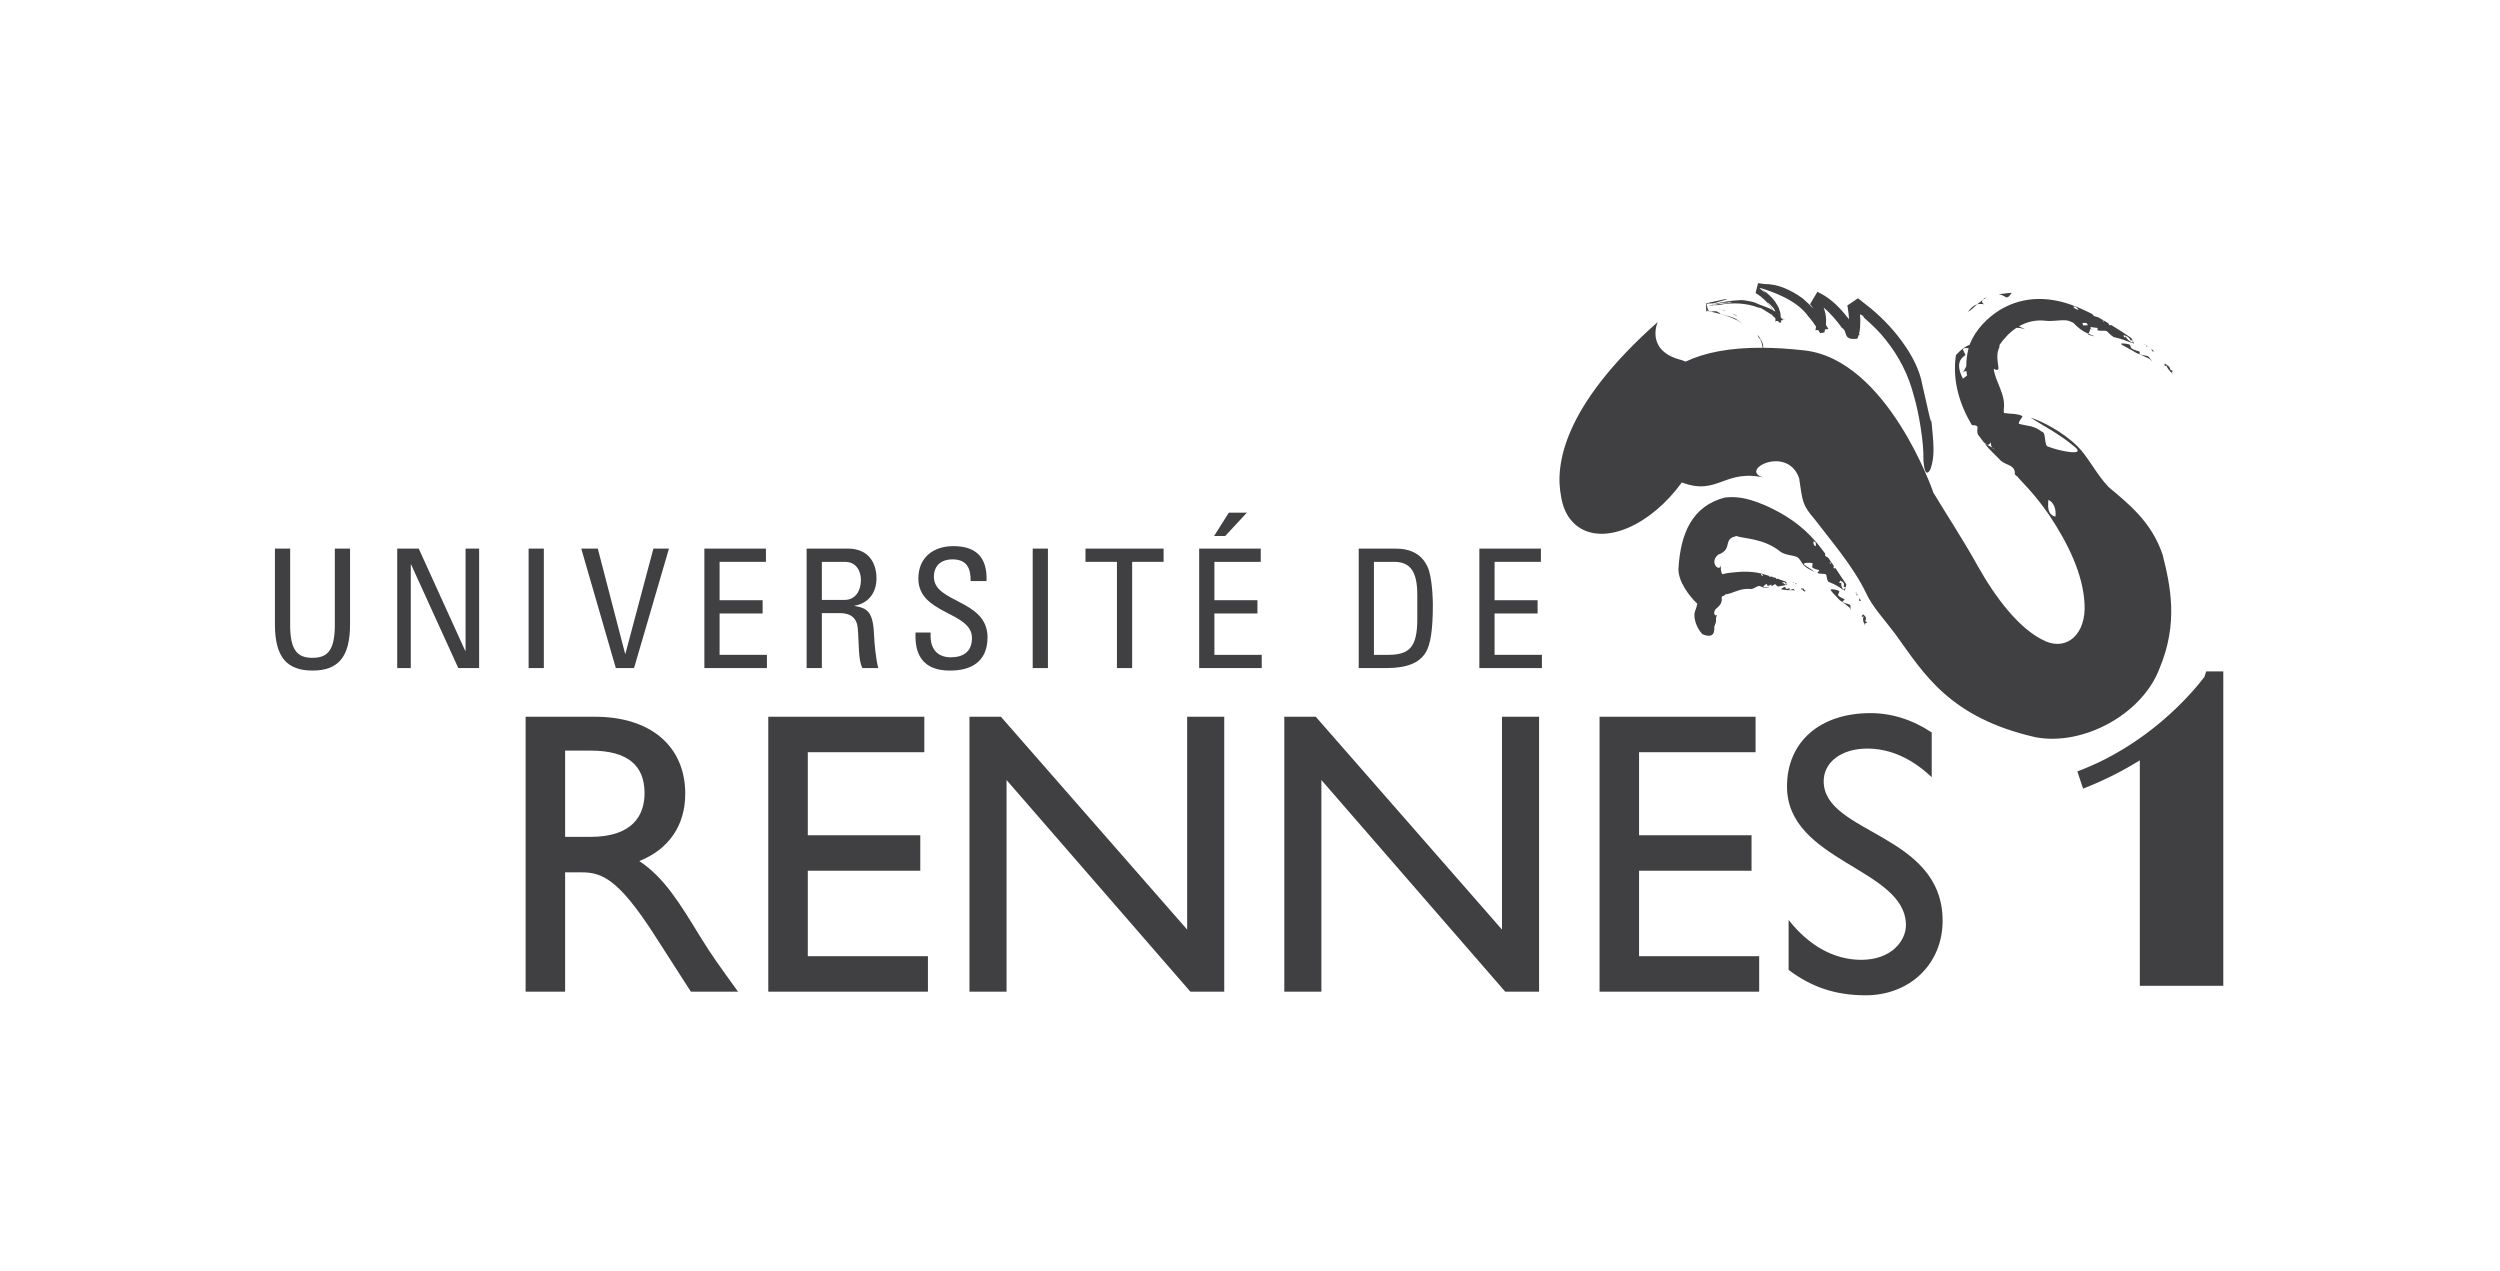<?xml version="1.0" encoding="UTF-8" standalone="no"?>
<!DOCTYPE svg PUBLIC "-//W3C//DTD SVG 1.1//EN" "http://www.w3.org/Graphics/SVG/1.1/DTD/svg11.dtd">
<svg width="100%" height="100%" viewBox="0 0 1263 642" version="1.1" xmlns="http://www.w3.org/2000/svg" xmlns:xlink="http://www.w3.org/1999/xlink" xml:space="preserve" style="fill-rule:evenodd;clip-rule:evenodd;stroke-linejoin:round;stroke-miterlimit:1.414;">
    <g transform="matrix(4.167,0,0,4.167,0,0)">
        <path d="M33.332,66.512L35.178,66.512L35.178,75.781C35.178,78.95 36.141,79.753 37.886,79.753C39.631,79.753 40.595,78.95 40.595,75.781L40.595,66.512L42.44,66.512L42.44,75.7C42.44,79.713 40.956,81.298 37.886,81.298C34.816,81.298 33.332,79.713 33.332,75.7L33.332,66.512Z" style="fill:rgb(64,63,65);fill-rule:nonzero;"/>
        <path d="M58.089,66.512L58.089,80.997L55.563,80.997L49.843,68.438L49.803,68.438L49.803,80.997L48.158,80.997L48.158,66.512L50.767,66.512L56.404,78.911L56.444,78.911L56.444,66.512L58.089,66.512Z" style="fill:rgb(64,63,65);fill-rule:nonzero;"/>
        <rect x="64.088" y="66.511" width="1.846" height="14.486" style="fill:rgb(64,63,65);fill-rule:nonzero;"/>
        <path d="M76.87,80.997L74.663,80.997L70.47,66.512L72.475,66.512L75.786,79.251L75.826,79.251L79.217,66.512L81.103,66.512L76.87,80.997Z" style="fill:rgb(64,63,65);fill-rule:nonzero;"/>
        <path d="M85.396,80.997L85.396,66.512L92.86,66.512L92.86,68.117L87.242,68.117L87.242,72.771L92.459,72.771L92.459,74.376L87.242,74.376L87.242,79.391L92.98,79.391L92.98,80.997L85.396,80.997Z" style="fill:rgb(64,63,65);fill-rule:nonzero;"/>
        <path d="M99.641,72.731L102.412,72.731C103.734,72.731 104.376,71.587 104.376,70.323C104.376,69.28 103.855,68.117 102.431,68.117L99.641,68.117L99.641,72.731ZM99.641,74.336L99.641,80.997L97.795,80.997L97.795,66.511L102.792,66.511C105.36,66.511 106.263,68.317 106.263,70.123C106.263,71.828 105.32,73.132 103.615,73.433L103.615,73.473C105.279,73.734 105.881,74.296 105.981,77.205C106.001,77.827 106.203,80.095 106.483,80.997L104.558,80.997C104.037,79.994 104.157,78.108 103.996,76.181C103.855,74.417 102.431,74.336 101.809,74.336L99.641,74.336Z" style="fill:rgb(64,63,65);fill-rule:nonzero;"/>
        <path d="M112.823,76.683L112.823,77.104C112.823,79.071 114.067,79.692 115.251,79.692C116.716,79.692 117.84,79.071 117.84,77.346C117.84,74.136 111.339,74.497 111.339,70.143C111.339,67.575 113.165,66.211 115.593,66.211C118.241,66.211 119.725,67.495 119.605,70.444L117.678,70.444C117.699,68.859 117.197,67.816 115.452,67.816C114.348,67.816 113.224,68.377 113.224,69.942C113.224,73.133 119.725,72.671 119.725,77.264C119.725,80.315 117.619,81.298 115.231,81.298C110.958,81.338 110.958,78.067 110.998,76.683L112.823,76.683Z" style="fill:rgb(64,63,65);fill-rule:nonzero;"/>
        <rect x="125.203" y="66.511" width="1.846" height="14.486" style="fill:rgb(64,63,65);fill-rule:nonzero;"/>
        <path d="M141.073,66.512L141.073,68.117L137.26,68.117L137.26,80.997L135.415,80.997L135.415,68.117L131.603,68.117L131.603,66.512L141.073,66.512Z" style="fill:rgb(64,63,65);fill-rule:nonzero;"/>
        <path d="M151.165,62.158L148.537,64.987L147.192,64.987L148.978,62.158L151.165,62.158ZM145.387,80.997L145.387,66.512L152.851,66.512L152.851,68.116L147.232,68.116L147.232,72.771L152.449,72.771L152.449,74.376L147.232,74.376L147.232,79.391L152.971,79.391L152.971,80.997L145.387,80.997Z" style="fill:rgb(64,63,65);fill-rule:nonzero;"/>
        <path d="M166.574,79.391L168.319,79.391C170.888,79.391 171.83,78.429 171.83,75.058L171.83,72.129C171.83,69.2 170.929,68.117 169.001,68.117L166.574,68.117L166.574,79.391ZM164.728,66.512L169.182,66.512C171.028,66.512 172.352,67.174 173.074,68.719C173.656,69.942 173.717,72.831 173.717,73.293C173.717,76.383 173.436,78.168 172.834,79.132C172.051,80.375 170.587,80.997 168.059,80.997L164.728,80.997L164.728,66.512Z" style="fill:rgb(64,63,65);fill-rule:nonzero;"/>
        <path d="M179.354,80.997L179.354,66.512L186.817,66.512L186.817,68.117L181.2,68.117L181.2,72.771L186.416,72.771L186.416,74.376L181.2,74.376L181.2,79.391L186.938,79.391L186.938,80.997L179.354,80.997Z" style="fill:rgb(64,63,65);fill-rule:nonzero;"/>
        <path d="M68.514,101.46L71.592,101.46C76.725,101.46 78.192,98.821 78.143,96.036C78.094,92.908 76.237,91.002 71.592,91.002L68.514,91.002L68.514,101.46ZM72.131,86.897C78.875,86.897 83.078,90.464 83.078,96.232C83.078,100.093 81.075,102.975 77.506,104.393C80.537,106.398 82.393,109.477 84.936,113.631C86.354,115.928 87.184,117.051 89.481,120.23L83.762,120.23L79.364,113.386C74.965,106.543 72.961,105.762 70.518,105.762L68.514,105.762L68.514,120.23L63.725,120.23L63.725,86.897L72.131,86.897Z" style="fill:rgb(64,63,65);fill-rule:nonzero;"/>
        <path d="M112.062,91.197L97.936,91.197L97.936,101.265L111.574,101.265L111.574,105.567L97.936,105.567L97.936,115.928L112.5,115.928L112.5,120.229L93.145,120.229L93.145,86.896L112.062,86.896L112.062,91.197Z" style="fill:rgb(64,63,65);fill-rule:nonzero;"/>
        <path d="M148.425,120.229L144.32,120.229L122.032,94.569L122.032,120.229L117.536,120.229L117.536,86.896L121.347,86.896L143.929,112.702L143.929,86.896L148.425,86.896L148.425,120.229Z" style="fill:rgb(64,63,65);fill-rule:nonzero;"/>
        <path d="M186.595,120.229L182.49,120.229L160.202,94.569L160.202,120.229L155.706,120.229L155.706,86.896L159.519,86.896L182.099,112.702L182.099,86.896L186.595,86.896L186.595,120.229Z" style="fill:rgb(64,63,65);fill-rule:nonzero;"/>
        <path d="M212.841,91.197L198.716,91.197L198.716,101.265L212.353,101.265L212.353,105.567L198.716,105.567L198.716,115.928L213.28,115.928L213.28,120.229L193.927,120.229L193.927,86.896L212.841,86.896L212.841,91.197Z" style="fill:rgb(64,63,65);fill-rule:nonzero;"/>
        <path d="M234.198,94.227C231.364,91.54 228.628,90.757 226.38,90.757C223.3,90.757 221.101,92.37 221.101,94.716C221.101,101.119 235.519,101.021 235.519,111.626C235.519,116.856 231.56,120.668 226.185,120.668C222.567,120.668 219.634,119.691 216.849,117.589L216.849,111.529C219.292,114.657 222.372,116.368 225.646,116.368C229.36,116.368 231.071,114.022 231.071,112.165C231.071,105.273 216.653,104.491 216.653,95.352C216.653,89.927 220.661,86.457 226.771,86.457C229.312,86.457 231.854,87.239 234.198,88.803L234.198,94.227Z" style="fill:rgb(64,63,65);fill-rule:nonzero;"/>
        <path d="M269.573,82.637L269.548,82.62L269.548,81.396L267.476,81.396L267.253,82.083C265.681,84.132 260.394,90.335 251.854,93.524L252.55,95.612C255.194,94.581 257.463,93.399 259.428,92.182L259.428,119.514L269.548,119.514L269.548,82.678C269.554,82.667 269.571,82.642 269.573,82.637Z" style="fill:rgb(64,63,65);fill-rule:nonzero;"/>
        <path d="M218.8,71.742L218.903,71.752L218.904,71.744L218.812,71.721L218.8,71.742ZM218.743,71.564C218.731,71.333 218.562,71.329 218.399,71.33L218.384,71.478C218.464,71.502 218.511,71.441 218.478,71.355C218.538,71.576 218.656,71.67 218.812,71.721C218.843,71.653 218.892,71.582 218.872,71.529L218.743,71.564ZM217.704,70.808C217.724,70.855 217.769,70.809 217.817,70.774L217.669,70.679L217.704,70.808ZM216.952,71.535C216.915,71.55 217.034,71.302 216.96,71.331C216.813,71.329 216.651,71.425 216.538,71.382C216.462,71.422 216.488,71.11 216.413,71.15C216.255,71.179 215.817,71.423 216.009,71.469C216.298,71.525 216.511,71.507 216.778,71.554L217.493,71.554L217.642,71.663L217.481,71.434C217.411,71.31 217.134,71.561 216.952,71.535ZM217.468,70.58L217.47,70.58L217.374,70.571L217.419,70.683L217.468,70.58ZM217.505,70.571L217.47,70.58L217.529,70.588L217.505,70.571ZM220.132,66.239C219.944,66.175 219.825,65.966 219.854,65.651C220.177,65.646 220.194,65.926 220.132,66.239ZM213.759,69.806C213.667,69.841 213.562,69.773 213.486,69.625C213.611,69.528 213.695,69.656 213.759,69.806ZM223.488,71.48C223.274,71.242 223.181,70.941 223.24,70.502C223.229,70.682 223.099,70.747 222.978,70.633L223.12,70.386C223.413,70.529 223.692,70.695 223.511,71.13C223.511,71.13 223.673,71.172 223.753,71.193C223.738,71.308 223.599,71.39 223.488,71.48L223.622,71.618C223.774,71.373 223.837,70.833 223.837,70.832C223.39,70.146 222.931,69.527 222.534,68.882C222.417,68.899 222.3,68.94 222.298,68.844L222.327,68.593L222.136,68.324L222.029,68.26L222.026,68.26C221.94,68.251 221.89,68.316 221.856,68.393L221.854,68.164L221.812,68.118C221.82,68.123 221.829,68.129 221.839,68.134C221.843,68.145 221.853,68.154 221.854,68.164L221.99,68.238L221.995,68.242L221.995,68.241L222.029,68.26L222.101,68.272L221.669,67.645L221.536,67.553C221.37,67.457 221.19,67.379 221.296,67.126L221.212,67.019L221.195,67.069L221.195,67L220.843,66.542C220.604,66.25 220.39,65.924 220.113,65.645C218.458,63.712 216.481,62.363 213.929,61.23C212.522,60.659 211.013,60.102 209.142,60.313C205.2,61.324 203.735,64.612 203.493,68.965C203.462,70.499 204.784,72.255 205.778,73.2C205.695,73.542 205.611,73.864 205.497,74.128C205.276,74.701 205.565,75.995 206.384,76.881C208.235,77.68 207.753,75.832 207.86,75.914C208.263,74.994 207.839,75.259 208.216,74.437C207.978,74.952 207.49,74.212 208.175,73.7C209.181,72.855 208.45,72.336 208.909,72.26C209.046,72.245 209.089,72.145 209.183,72.061C210.036,72.006 210.929,71.259 212.253,71.411C212.585,71.422 212.896,71.136 213.206,71.041C213.427,71.033 213.638,71.206 213.81,71.235C214.083,71.279 214.335,71.223 214.589,71.143C214.322,71.15 214.124,71.192 213.837,71.185C213.646,71.169 214.022,70.858 214.167,70.804C214.235,70.753 214.263,71.067 214.329,71.015C214.445,71.034 214.579,70.932 214.728,70.877C214.796,70.826 214.728,71.094 214.761,71.068C214.95,71.024 215.165,70.752 215.257,70.855L215.45,71.053L215.585,71.116L215.697,71.081L216.575,70.925L216.579,70.901C216.425,70.878 216.294,70.808 216.195,70.599C216.24,70.679 216.208,70.748 216.128,70.738L216.113,70.589C216.271,70.559 216.433,70.532 216.485,70.759C216.485,70.759 216.563,70.719 216.603,70.7C216.632,70.749 216.599,70.829 216.579,70.901L216.675,70.909C216.665,70.763 216.531,70.532 216.529,70.532L215.46,70.143C215.419,70.185 215.384,70.239 215.356,70.197L215.3,70.074L215.151,70.011L215.091,70.022L215.089,70.024L215.058,70.134L214.993,70.044L215.069,70.027L215.07,70.027L215.091,70.022L215.122,70.003L214.769,69.903L214.688,69.912C214.593,69.933 214.501,69.955 214.472,69.815L214.409,69.795L214.415,69.822L214.397,69.792L214.128,69.71L213.589,69.548C212.388,69.249 211.235,69.265 209.913,69.421C209.542,69.455 209.169,69.525 208.788,69.618C208.663,69.335 208.572,68.987 208.665,68.39C208.604,69.546 207.101,68.227 208.319,67.243C210.009,66.595 208.999,65.616 210.093,65.115C210.22,65.08 210.347,65.067 210.485,64.981C211.384,65.327 213.853,65.232 215.88,66.906C216.435,67.29 217.212,67.291 217.839,67.512C218.243,67.729 218.415,68.242 218.659,68.507C219.056,68.911 219.546,69.118 220.013,69.348C219.608,68.99 219.218,68.828 218.755,68.462C218.458,68.203 219.417,68.184 219.716,68.28C219.882,68.284 219.587,68.804 219.751,68.804C219.919,68.982 220.231,69.008 220.519,69.117C220.681,69.129 220.276,69.455 220.358,69.461C220.677,69.659 221.38,69.459 221.425,69.731L221.529,70.278L221.681,70.542L221.903,70.629C222.442,70.841 222.999,71.157 223.454,71.511L223.488,71.48ZM225.253,72.12L225.343,72.207L225.317,72.147L225.253,72.12ZM225.058,72.214C225.108,72.143 225.171,72.089 225.251,72.118L225.253,72.12L225.108,71.983L225.058,72.214ZM224.927,71.717L225.108,71.983C225.101,71.883 225.042,71.793 224.927,71.717ZM225.382,72.768C225.363,72.865 225.485,72.85 225.604,72.859L225.468,72.522L225.382,72.768ZM223.376,72.95C223.3,72.928 223.765,72.689 223.601,72.645C223.331,72.48 223.009,72.4 222.878,72.185C222.72,72.148 223.115,71.69 222.956,71.651C222.695,71.48 221.737,71.3 221.988,71.616C222.36,72.087 222.685,72.351 223.05,72.77C223.468,73.043 223.849,73.331 224.233,73.661C224.313,73.768 224.331,73.895 224.354,74.02L224.343,73.462C224.362,73.18 223.64,73.22 223.376,72.95ZM226.351,75.423C226.274,75.384 226.12,75.306 226.12,75.306C226.372,74.923 226.126,74.694 225.888,74.479L225.692,74.695C225.779,74.838 225.923,74.805 225.976,74.624C225.804,75.055 225.87,75.362 226.036,75.645C226.161,75.581 226.317,75.534 226.351,75.423ZM226.136,75.82L226.146,75.808L226.036,75.645L225.995,75.668L226.136,75.82Z" style="fill:rgb(64,63,65);fill-rule:nonzero;"/>
        <path d="M253.87,40.77L253.868,40.73L253.208,40.468L253.167,40.583L253.87,40.77ZM238.587,37.826C239.03,37.572 239.351,37.212 239.7,36.891C239.298,37.011 238.915,37.353 238.587,37.826ZM240.571,36.145L240.392,36.361L240.85,36.036L240.571,36.145ZM240.603,36.902C240.364,36.786 240.185,36.633 240.384,36.368L240.392,36.361L239.7,36.891C240.017,36.829 240.323,36.838 240.603,36.902ZM249.198,62.639C248.241,62.383 248.267,61.504 248.343,60.601C248.981,60.886 249.317,61.717 249.198,62.639ZM238.415,45.02C238.429,45.195 238.45,45.368 238.475,45.54L237.981,45.909C237.528,45.003 237.085,43.775 238.304,43.052C238.312,43.059 238.046,42.572 237.97,42.32C238.173,42.16 238.419,42.181 238.669,42.229C238.468,42.981 238.382,43.706 238.388,44.408C238.247,44.699 238.081,45.006 237.87,45.342C238.044,45.026 238.255,44.933 238.415,45.02ZM251.999,37.562C251.772,37.54 251.519,37.415 251.345,37.185C251.663,37.13 251.862,37.321 251.999,37.562ZM252.905,39.15C253.009,39.14 253.065,39.303 253.132,39.431C252.862,39.444 252.571,39.461 252.571,39.461C252.544,39.351 252.503,39.26 252.466,39.163C252.63,39.146 252.796,39.14 252.905,39.15ZM255.634,59.04C254.149,57.483 253.138,55.347 251.894,54.135C250.126,52.363 247.401,50.976 246.182,50.641C247.394,51.432 249.628,52.552 251.577,54.21C252.962,55.392 249.407,54.607 248.333,54.153C247.759,54.083 248.136,52.414 247.546,52.334C246.575,51.576 245.766,51.653 244.888,51.409C244.405,51.402 245.394,50.427 245.161,50.434C244.63,50.128 243.642,50.189 242.954,50.072C242.932,49.908 242.923,49.743 242.94,49.579C243.187,47.817 241.894,46.272 241.714,44.711C242.062,44.901 242.327,44.913 242.288,44.587C242.146,43.478 242.04,42.845 242.391,42.121C242.391,42.02 242.401,41.918 242.421,41.815C242.954,41.043 243.634,40.299 244.47,39.749C244.85,39.712 245.2,39.834 245.538,39.933C245.304,39.812 245.05,39.685 244.78,39.556C245.718,39.018 246.833,38.728 248.146,38.902C248.94,38.968 249.745,38.774 250.521,38.838C250.819,38.883 251.103,39.006 251.37,39.138C251.919,39.727 252.497,40.181 253.208,40.468C253.286,40.27 253.392,40.071 253.442,39.875C253.593,39.912 253.745,39.956 253.896,39.986C253.739,39.929 253.593,39.877 253.45,39.829C253.462,39.766 253.47,39.703 253.466,39.641C253.7,39.703 253.958,39.705 254.233,39.75C254.399,39.743 254.226,40.044 254.309,40.04C254.743,40.192 255.272,39.977 255.487,40.205L255.956,40.652L256.269,40.873L256.53,40.933C257.165,41.074 257.855,41.331 258.493,41.592L258.502,41.561C258.159,41.368 257.864,41.125 257.644,40.718C257.747,40.882 257.677,40.948 257.499,40.853L257.462,40.627C257.812,40.73 258.153,40.861 258.288,41.252C258.288,41.252 258.456,41.273 258.54,41.284C258.604,41.387 258.538,41.472 258.502,41.561L258.709,41.671C258.677,41.438 258.374,40.961 258.374,40.961C257.548,40.395 256.749,39.889 255.964,39.404C255.868,39.427 255.786,39.471 255.725,39.391L255.593,39.178L255.249,38.966L255.112,38.921L255.108,38.922C255.024,38.92 255.019,38.978 255.034,39.045L254.891,38.855L254.819,38.825L254.856,38.834C254.866,38.841 254.88,38.847 254.891,38.855L255.062,38.906L255.067,38.908L255.112,38.921L255.185,38.926L254.38,38.47L254.192,38.413C253.975,38.359 253.755,38.306 253.698,38.094L253.554,38.013L253.569,38.055L253.526,37.999L252.891,37.699C252.47,37.514 252.06,37.282 251.601,37.138C248.786,36.003 245.493,35.755 242.487,37.56C240.946,38.524 239.583,39.888 238.833,41.674C238.817,41.717 238.81,41.76 238.796,41.803C237.997,42.081 237.065,43.065 237.124,43.112C236.677,46.214 237.624,49.128 239.069,51.538C239.407,51.577 239.741,51.523 239.757,51.857C239.694,52.171 239.722,52.426 239.786,52.659L240.532,53.65L240.897,53.913L240.909,53.913C241.134,53.971 241.243,53.829 241.307,53.635C241.321,53.658 241.339,53.68 241.354,53.703C241.37,53.903 241.419,54.092 241.524,54.261C241.673,54.342 241.813,54.433 241.95,54.531C241.833,54.466 241.708,54.404 241.583,54.342C241.563,54.315 241.54,54.29 241.524,54.261L240.897,53.913L240.673,53.841C241.247,54.607 241.978,55.208 242.634,55.912C242.817,56.024 242.999,56.149 243.147,56.204C243.757,56.458 244.382,56.73 244.263,57.495L244.603,57.825L244.61,57.673L244.663,57.882L246.016,59.353C246.888,60.314 247.682,61.361 248.435,62.438C250.763,65.93 252.557,69.668 252.726,73.208C252.937,76.849 250.636,78.874 248.034,77.761C244.833,76.372 241.896,72.391 239.786,68.635C238.048,65.505 236.132,62.601 234.325,59.607L234.37,59.639C234.37,59.639 228.833,43.611 218.751,42.48C216.937,42.276 215.286,42.176 213.772,42.164C213.813,41.567 213.435,41.068 213.103,40.588L213.179,40.86C213.36,41.154 213.419,41.173 213.288,40.887C213.536,41.297 213.63,41.728 213.706,42.163C209.663,42.137 206.649,42.757 204.36,43.841C204.089,43.722 203.806,43.625 203.516,43.555C199.479,42.352 200.976,39.043 200.976,39.043C189.421,49.283 188.532,56.453 189.255,60.136C189.415,61.214 189.778,62.164 190.354,62.916C190.391,62.966 190.413,62.995 190.413,62.995L190.417,62.989C190.687,63.327 190.991,63.631 191.35,63.88C194.556,66.12 200.12,63.704 203.903,58.489C208.36,60.184 209.021,56.701 214.173,57.968C210.263,57.269 216.642,53.728 218.122,57.978C218.563,60.915 218.503,61.202 220.026,62.979C221.87,65.414 224.729,68.705 226.251,71.931C227.048,73.624 228.427,75.056 229.788,76.877C233.282,81.729 236.364,87.01 246.792,89.381C252.511,90.472 259.716,86.629 261.819,81.029C264.118,75.554 263.153,71.061 262.187,67.236C260.829,63.195 257.923,60.978 255.634,59.04ZM263.284,45.202L263.269,45.229L263.464,45.365L263.466,45.354L263.284,45.202ZM263.378,44.937C263.298,44.907 263.138,44.849 263.138,44.85C263.089,44.422 262.747,44.253 262.429,44.074L262.423,44.308C262.583,44.434 262.667,44.382 262.591,44.202C262.747,44.635 262.993,44.931 263.284,45.202C263.337,45.122 263.421,45.053 263.378,44.937ZM259.862,41.642L260.181,41.864C260.108,41.777 260.006,41.7 259.862,41.642ZM260.39,41.965L260.392,41.966L260.181,41.864L260.294,42.073C260.288,42.004 260.303,41.949 260.39,41.965ZM260.463,41.981L260.392,41.966L260.522,42.032L260.463,41.981ZM240.888,37.016L241.249,37.16C241.177,37.115 241.038,37.069 240.888,37.016ZM243.905,35.502C243.386,35.523 242.85,35.614 242.319,35.678C242.606,35.725 242.896,35.832 243.179,36.029C243.522,36.14 243.661,35.776 243.905,35.502ZM261.153,42.594L260.825,42.304L260.917,42.539C260.966,42.629 261.053,42.601 261.153,42.594ZM258.153,41.762C257.81,41.643 256.833,41.534 257.269,41.809C257.933,42.204 258.405,42.408 258.993,42.784C259.534,43.006 260.06,43.226 260.591,43.5L260.931,43.829L260.544,43.3C260.366,43.039 259.812,43.141 259.394,42.925C259.312,42.913 259.536,42.648 259.372,42.621C259.036,42.49 258.708,42.438 258.452,42.246C258.288,42.226 258.319,41.782 258.153,41.762ZM210.675,38.349C210.47,38.201 210.228,38.124 210.003,38.013L210.325,38.212L210.675,38.349ZM209.1,37.693L209.306,37.833C209.269,37.806 209.167,37.733 209.1,37.693ZM208.759,37.538C208.583,37.469 208.374,37.4 208.126,37.337L208.759,37.538ZM209.249,37.671L209.138,37.643L209.368,37.726L209.249,37.671ZM214.415,36.849C213.884,36.242 214.958,37.132 215.187,37.64C215.2,37.681 215.212,37.732 215.225,37.783C215.126,37.714 215.03,37.662 214.935,37.606C214.807,37.359 214.646,37.108 214.415,36.849ZM215.315,38.664C215.28,38.726 215.247,38.787 215.251,38.834L215.247,38.801C215.233,38.726 215.231,38.65 215.231,38.575C215.261,38.603 215.286,38.635 215.315,38.664ZM207.612,36.952C208.282,36.843 208.931,36.608 209.646,36.726C209.339,36.699 209.374,36.659 209.725,36.644L209.995,36.711C209.384,36.724 208.802,36.859 208.226,36.888C208.226,36.888 207.976,36.971 207.853,37.011C207.661,37.028 207.659,36.982 207.612,36.952L207.218,37.041C207.519,37.055 208.405,36.976 208.405,36.976C210.069,36.644 211.735,36.736 213.187,37.294C213.307,37.311 213.401,37.312 213.544,37.384L213.86,37.572L214.437,37.93L214.647,38.046L214.653,38.047C214.771,38.102 214.753,38.065 214.698,38.006L214.96,38.269C215.017,38.317 215.077,38.364 215.138,38.412C215.1,38.379 215.056,38.347 215.013,38.315C214.995,38.3 214.975,38.285 214.96,38.269L214.87,38.205L214.714,38.082L214.784,38.143L214.647,38.046L214.544,37.998C214.778,38.162 214.997,38.347 215.202,38.543C215.204,38.64 215.204,38.736 215.228,38.83L215.247,39L215.247,39.009C215.335,38.976 215.44,38.938 215.263,38.972L215.251,38.842C215.261,38.899 215.337,38.932 215.546,38.913C215.562,38.931 215.579,38.946 215.593,38.963C215.425,39.001 215.313,39.025 215.251,39.037L215.253,39.043C215.38,39.014 215.491,38.988 215.593,38.964C215.616,38.991 215.646,39.015 215.667,39.043C215.726,39.215 216.1,39.057 215.921,38.952C215.919,38.931 215.917,38.91 215.915,38.888C215.915,38.877 215.913,38.867 215.913,38.856C215.997,38.839 216.093,38.817 216.198,38.792C216.093,38.674 215.991,38.568 215.888,38.466C215.882,38.262 215.876,38.077 215.85,37.941L215.763,37.664L215.769,37.721L215.747,37.615C215.661,37.208 215.384,36.889 215.187,36.535C214.757,35.969 214.218,35.492 213.624,35.075C213.804,35.228 214.001,35.458 214.063,35.515C213.911,35.476 213.462,35.015 213.317,34.974C213.36,34.893 213.475,34.953 213.601,35.056C213.534,35.011 213.479,34.957 213.415,34.914C214.985,35.376 217.911,36.426 219.255,38.384C219.601,38.757 219.896,39.178 220.177,39.605C220.159,39.709 220.144,39.814 220.12,39.918L220.101,40.036C220.671,39.985 219.269,40.114 220.438,40.008L220.581,40.248C220.839,40.25 220.153,40.519 221.187,40.303L221.237,40.058C221.243,40.017 221.253,39.976 221.263,39.934C221.391,39.922 221.517,39.911 221.667,39.897L221.665,39.893L221.659,39.883L221.649,39.865L221.628,39.828L221.589,39.754L221.425,39.48L221.368,39.393C221.384,39.286 221.394,39.178 221.386,39.066C221.432,38.475 221.315,37.873 221.1,37.303C221.956,38.002 222.679,38.876 223.323,39.765C223.7,39.953 223.694,40.346 223.841,40.658C223.766,40.66 223.729,40.661 223.841,40.659C223.983,40.96 224.267,41.184 225.185,41.065C225.251,40.917 225.294,40.771 225.337,40.625C225.384,40.624 225.421,40.623 225.47,40.622L225.46,40.605L225.44,40.572L225.399,40.505L225.386,40.481C225.528,39.924 225.534,39.38 225.542,38.849C225.54,38.597 225.519,38.354 225.501,38.11C225.728,38.198 225.938,38.295 225.976,38.504C226.932,39.343 227.858,40.21 228.628,41.211C230.212,43.169 231.399,45.47 232.046,48.041C232.632,49.981 233.257,53.72 233.19,55.685C233.339,58.282 233.981,57.012 234.052,56.87C234.597,55.272 234.446,53.96 234.142,50.792C234.257,52.241 233.532,48.624 233.042,46.572C232.466,43.277 229.431,39.363 226.216,36.919L225.608,36.435L225.294,36.191L225.274,36.175L225.266,36.167L225.259,36.164C226.413,35.381 223.685,37.228 223.966,37.039L223.966,37.042L223.975,37.082L223.991,37.166L224.022,37.346C224.093,37.777 224.157,38.241 224.177,38.714L224.167,38.699C223.206,37.489 222.167,36.293 220.573,35.496L220.429,35.419L220.356,35.381L220.347,35.376L220.343,35.374C221.146,34.015 219.245,37.223 219.44,36.893L219.45,36.901L219.567,37.02L219.81,37.347C219.825,37.37 219.835,37.397 219.85,37.421C219.45,36.99 219.028,36.574 218.562,36.185C217.095,35.118 215.516,34.422 213.954,34.437L213.534,34.385L213.321,34.356L213.216,34.341L213.163,34.334L213.149,34.332L213.147,34.332C213.013,34.857 213.45,33.155 212.843,35.511L212.847,35.512L212.851,35.515L212.868,35.524L213.435,35.923C213.8,36.213 214.118,36.525 214.345,36.81C214.569,37.056 214.739,37.312 214.874,37.569C214.294,37.246 213.766,37.11 213.356,36.943C212.976,36.765 212.628,36.612 212.267,36.552L211.571,36.421L211.106,36.379C209.976,36.438 208.716,36.579 207.593,36.943L207.612,36.952ZM209.134,37.641L209.138,37.643L208.759,37.538L209.1,37.693C209.03,37.648 209.003,37.616 209.134,37.641ZM207.134,37.722L207.952,37.91C208.888,38.144 209.798,38.402 210.675,38.867L211.347,39.298L210.462,38.674C210.022,38.405 209.38,38.301 208.62,38.074C208.499,38.051 208.571,37.922 208.323,37.874C207.85,37.391 207.026,38.412 206.931,36.834C207.185,36.751 207.628,36.828 207.874,36.746C208.454,36.532 210.026,36.185 209.087,36.28C208.394,36.424 207.825,36.552 207.274,36.676L206.864,36.77C206.772,38.564 207.054,37.302 207.134,37.722ZM216.216,38.64L215.886,38.297L216.231,38.681L216.284,38.752C216.29,38.75 216.292,38.749 216.3,38.747L216.216,38.64ZM216.296,38.769L216.312,38.79C216.511,38.738 216.396,38.755 216.296,38.769ZM216.312,38.79C216.233,38.811 216.11,38.841 215.915,38.888C216.032,38.86 216.161,38.83 216.313,38.793L216.312,38.79ZM216.296,38.769L216.284,38.752C216.155,38.787 216.218,38.78 216.296,38.769ZM215.251,39.037L215.247,39.009C215.177,39.037 215.12,39.061 215.251,39.037Z" style="fill:rgb(64,63,65);fill-rule:nonzero;"/>
    </g>
</svg>

